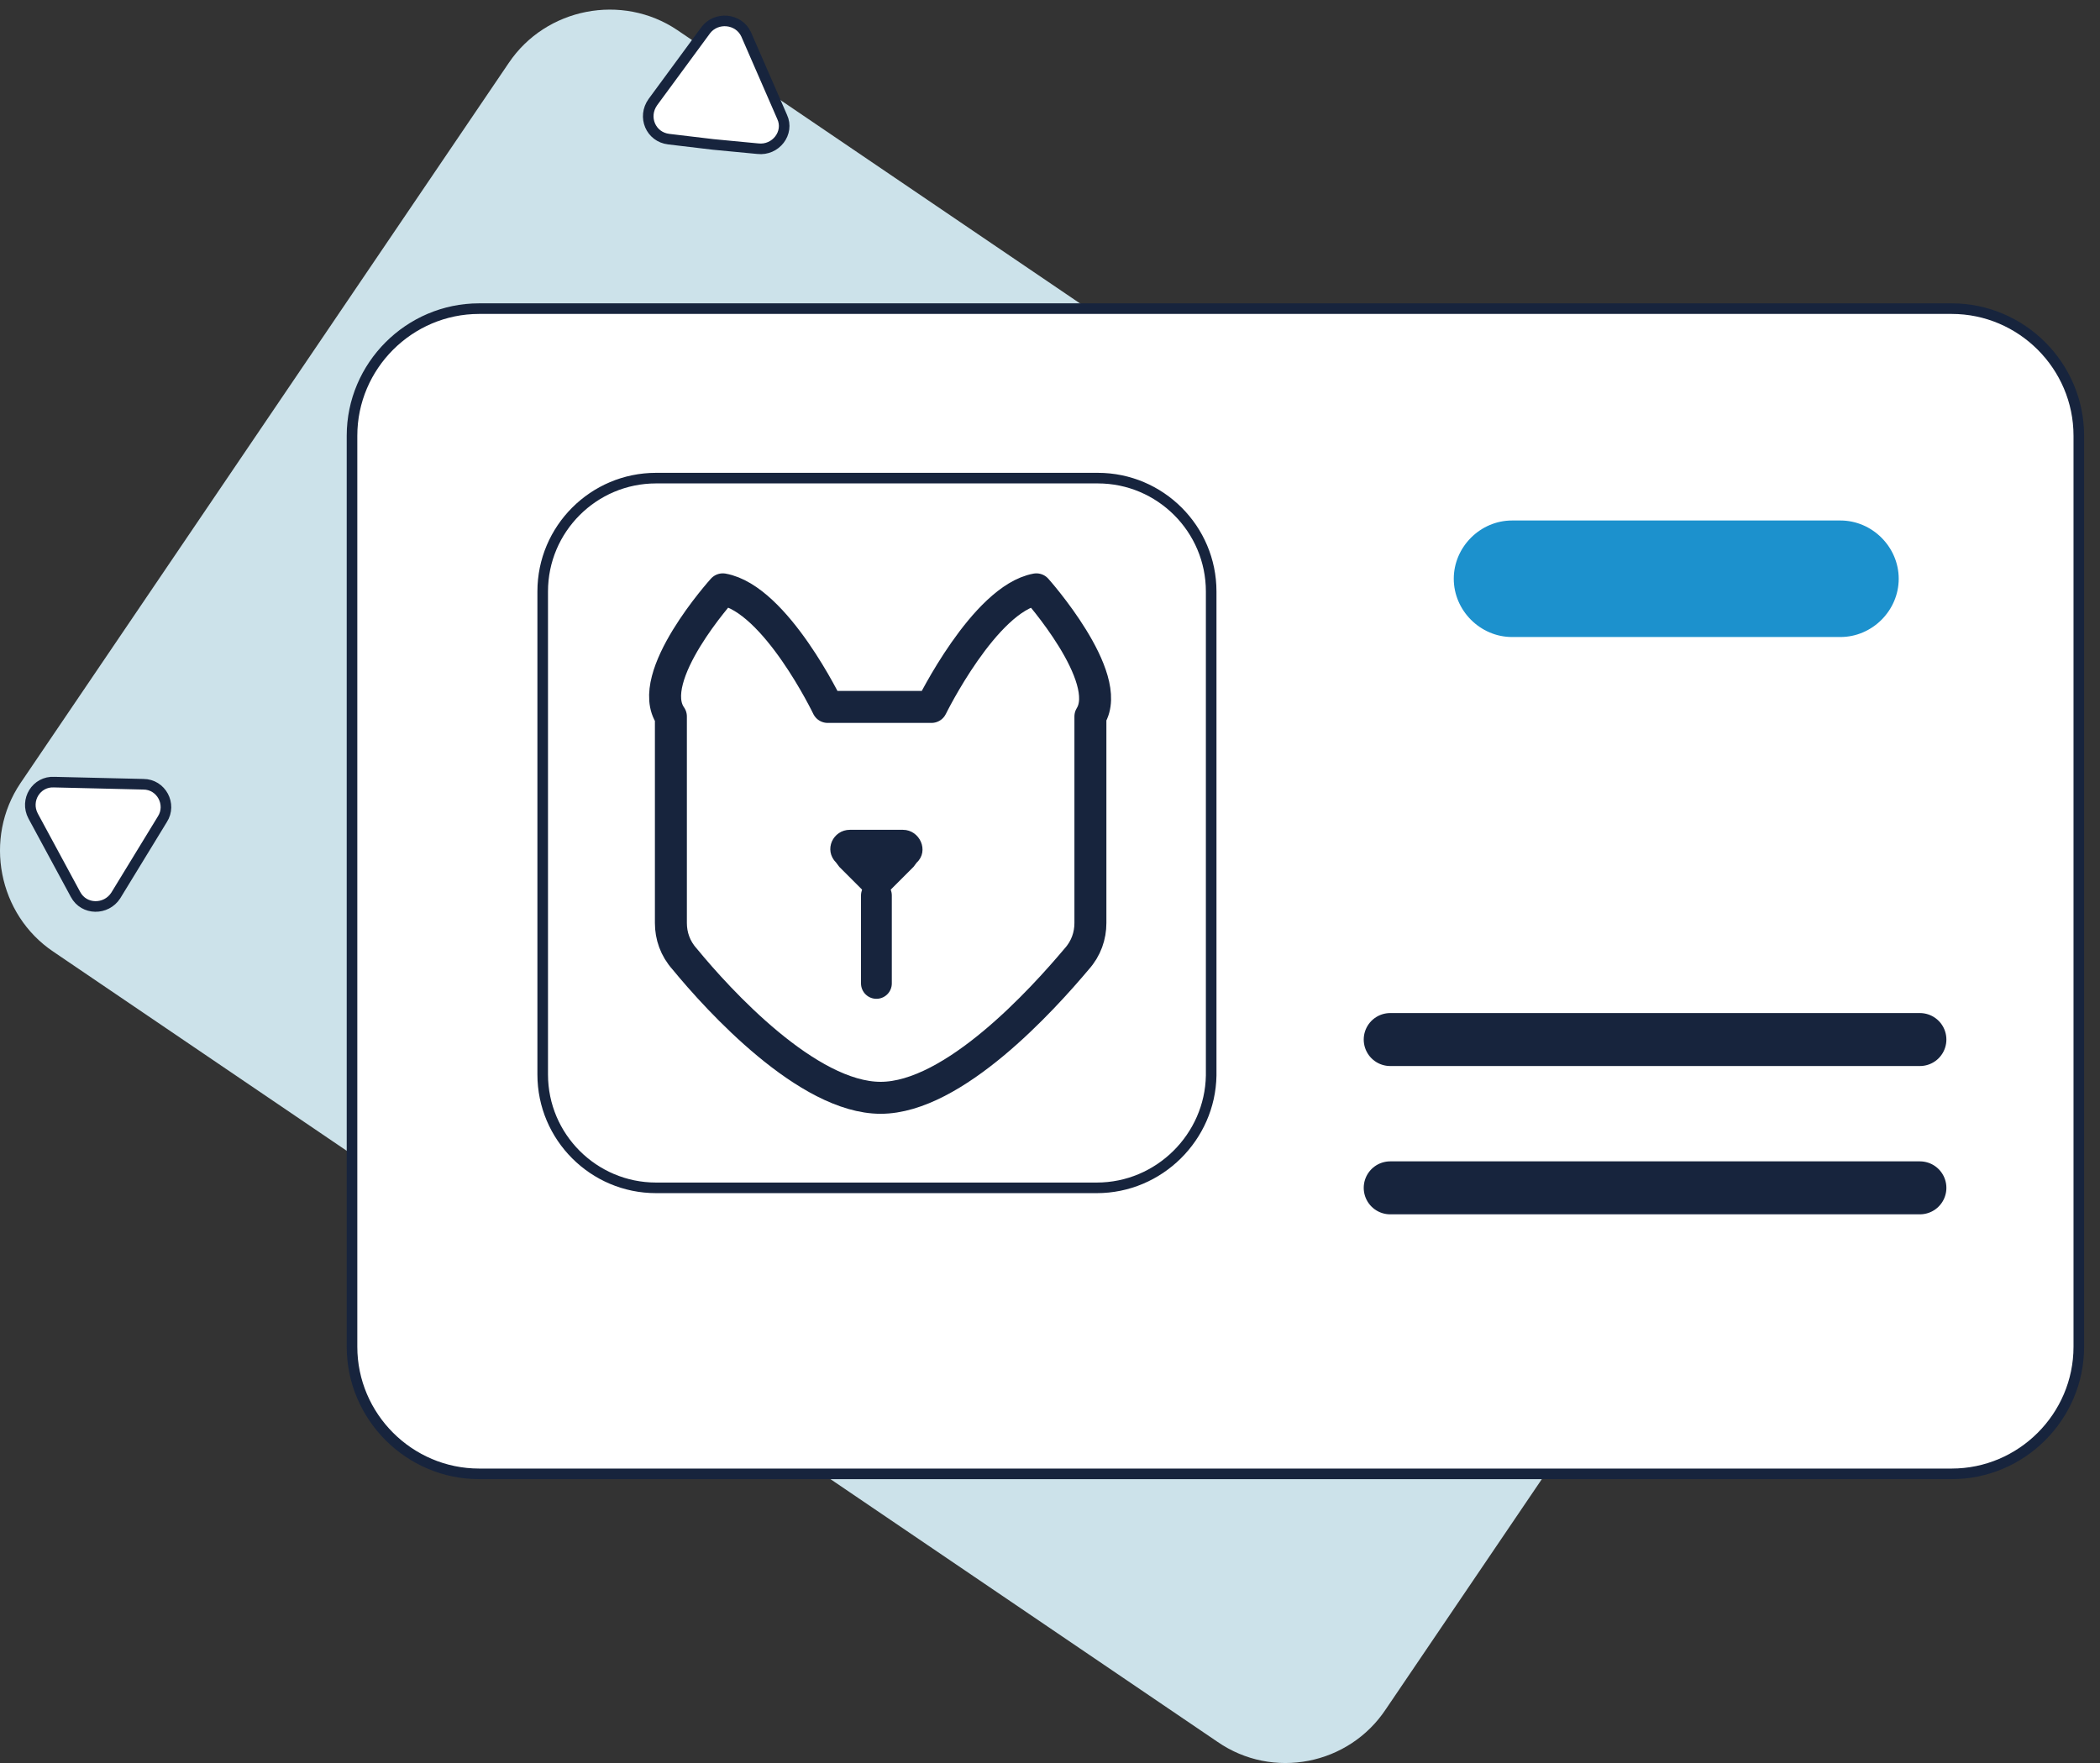 <svg xmlns="http://www.w3.org/2000/svg" xml:space="preserve" id="Capa_1" x="0" y="0" version="1.1" viewBox="0 0 198.228 166.435"><rect x="0" y="0" width="198.228" height="166.435" fill="#333333" stroke="none"/><style id="style1012">.st1{fill:#fff;stroke:#17243d;strokeWidth:4;strokeMiterlimit:10}</style><path id="path1014" fill="#cce2ea" d="m114.928 164.436-109.9-74.6c-5.2-3.5-6.6-10.7-3.1-15.9l46.1-68c3.5-5.2 10.7-6.6 15.9-3.1l109.9 74.6c5.2 3.5 6.6 10.7 3.1 15.9l-46.1 68c-3.5 5.3-10.7 6.7-15.9 3.1z"></path><path id="path1016" d="M184.228 139.136h-139c-6.6 0-12-5.4-12-12v-86c0-6.6 5.4-12 12-12h139c6.6 0 12 5.4 12 12v86c0 6.6-5.4 12-12 12z" class="st1"></path><path id="path1018" d="M103.528 112.136h-41.6c-5.9 0-10.7-4.8-10.7-10.7v-45.6c0-5.9 4.8-10.7 10.7-10.7h41.7c5.9 0 10.7 4.8 10.7 10.7v45.7c-.1 5.8-4.9 10.6-10.8 10.6z" class="st1"></path><path id="path1020" fill="#1c91cd" d="M173.728 60.136h-31c-3 0-5.5-2.5-5.5-5.5s2.5-5.5 5.5-5.5h31c3 0 5.5 2.5 5.5 5.5s-2.5 5.5-5.5 5.5z"></path><path id="path1022" fill="none" stroke="#17243d" stroke-linecap="round" stroke-linejoin="round" stroke-miterlimit="10" stroke-width="3.018" d="M97.828 55.636c-4.9.9-9.9 11.1-9.9 11.1h-9.8s-4.9-10.2-9.9-11.1c0 0-7.5 8.3-4.9 12v19.5c0 1.2.4 2.4 1.3 3.4 3.2 3.9 11.6 13.1 18.5 13.1s15.3-9.3 18.5-13.1c.9-1 1.3-2.2 1.3-3.4v-19.5c2.3-3.7-5.1-12-5.1-12z"></path><path id="path1024" fill="#17243d" d="M82.728 78.336h2.5c1.6 0 2.5 2 1.3 3.1l-.3.4-2.2 2.2c-.7.7-1.9.7-2.6 0l-2.2-2.2-.3-.4c-1.2-1.2-.3-3.1 1.3-3.1z"></path><path id="path1026" fill="none" stroke="#17243d" stroke-linecap="round" stroke-linejoin="round" stroke-miterlimit="10" stroke-width="2.909" d="M82.728 84.536v8.3"></path><path id="path1028" fill="none" stroke="#17243d" stroke-linecap="round" stroke-linejoin="round" stroke-miterlimit="10" stroke-width="5" d="M131.228 98.136h50m-50 14h50"></path><path id="path1030" d="m67.328 13.636-4.2-.5c-1.7-.2-2.5-2.1-1.5-3.5l2.5-3.4 2.5-3.4c1-1.3 3.1-1.1 3.8.4l1.7 3.9 1.7 3.9c.7 1.5-.6 3.2-2.3 3zm-54.2 67.3-2.2 3.6c-.9 1.4-3 1.4-3.8-.1l-2-3.7-2-3.7c-.8-1.5.3-3.3 2-3.2l4.2.1 4.2.1c1.7 0 2.7 1.9 1.8 3.3z" class="st1"></path></svg>